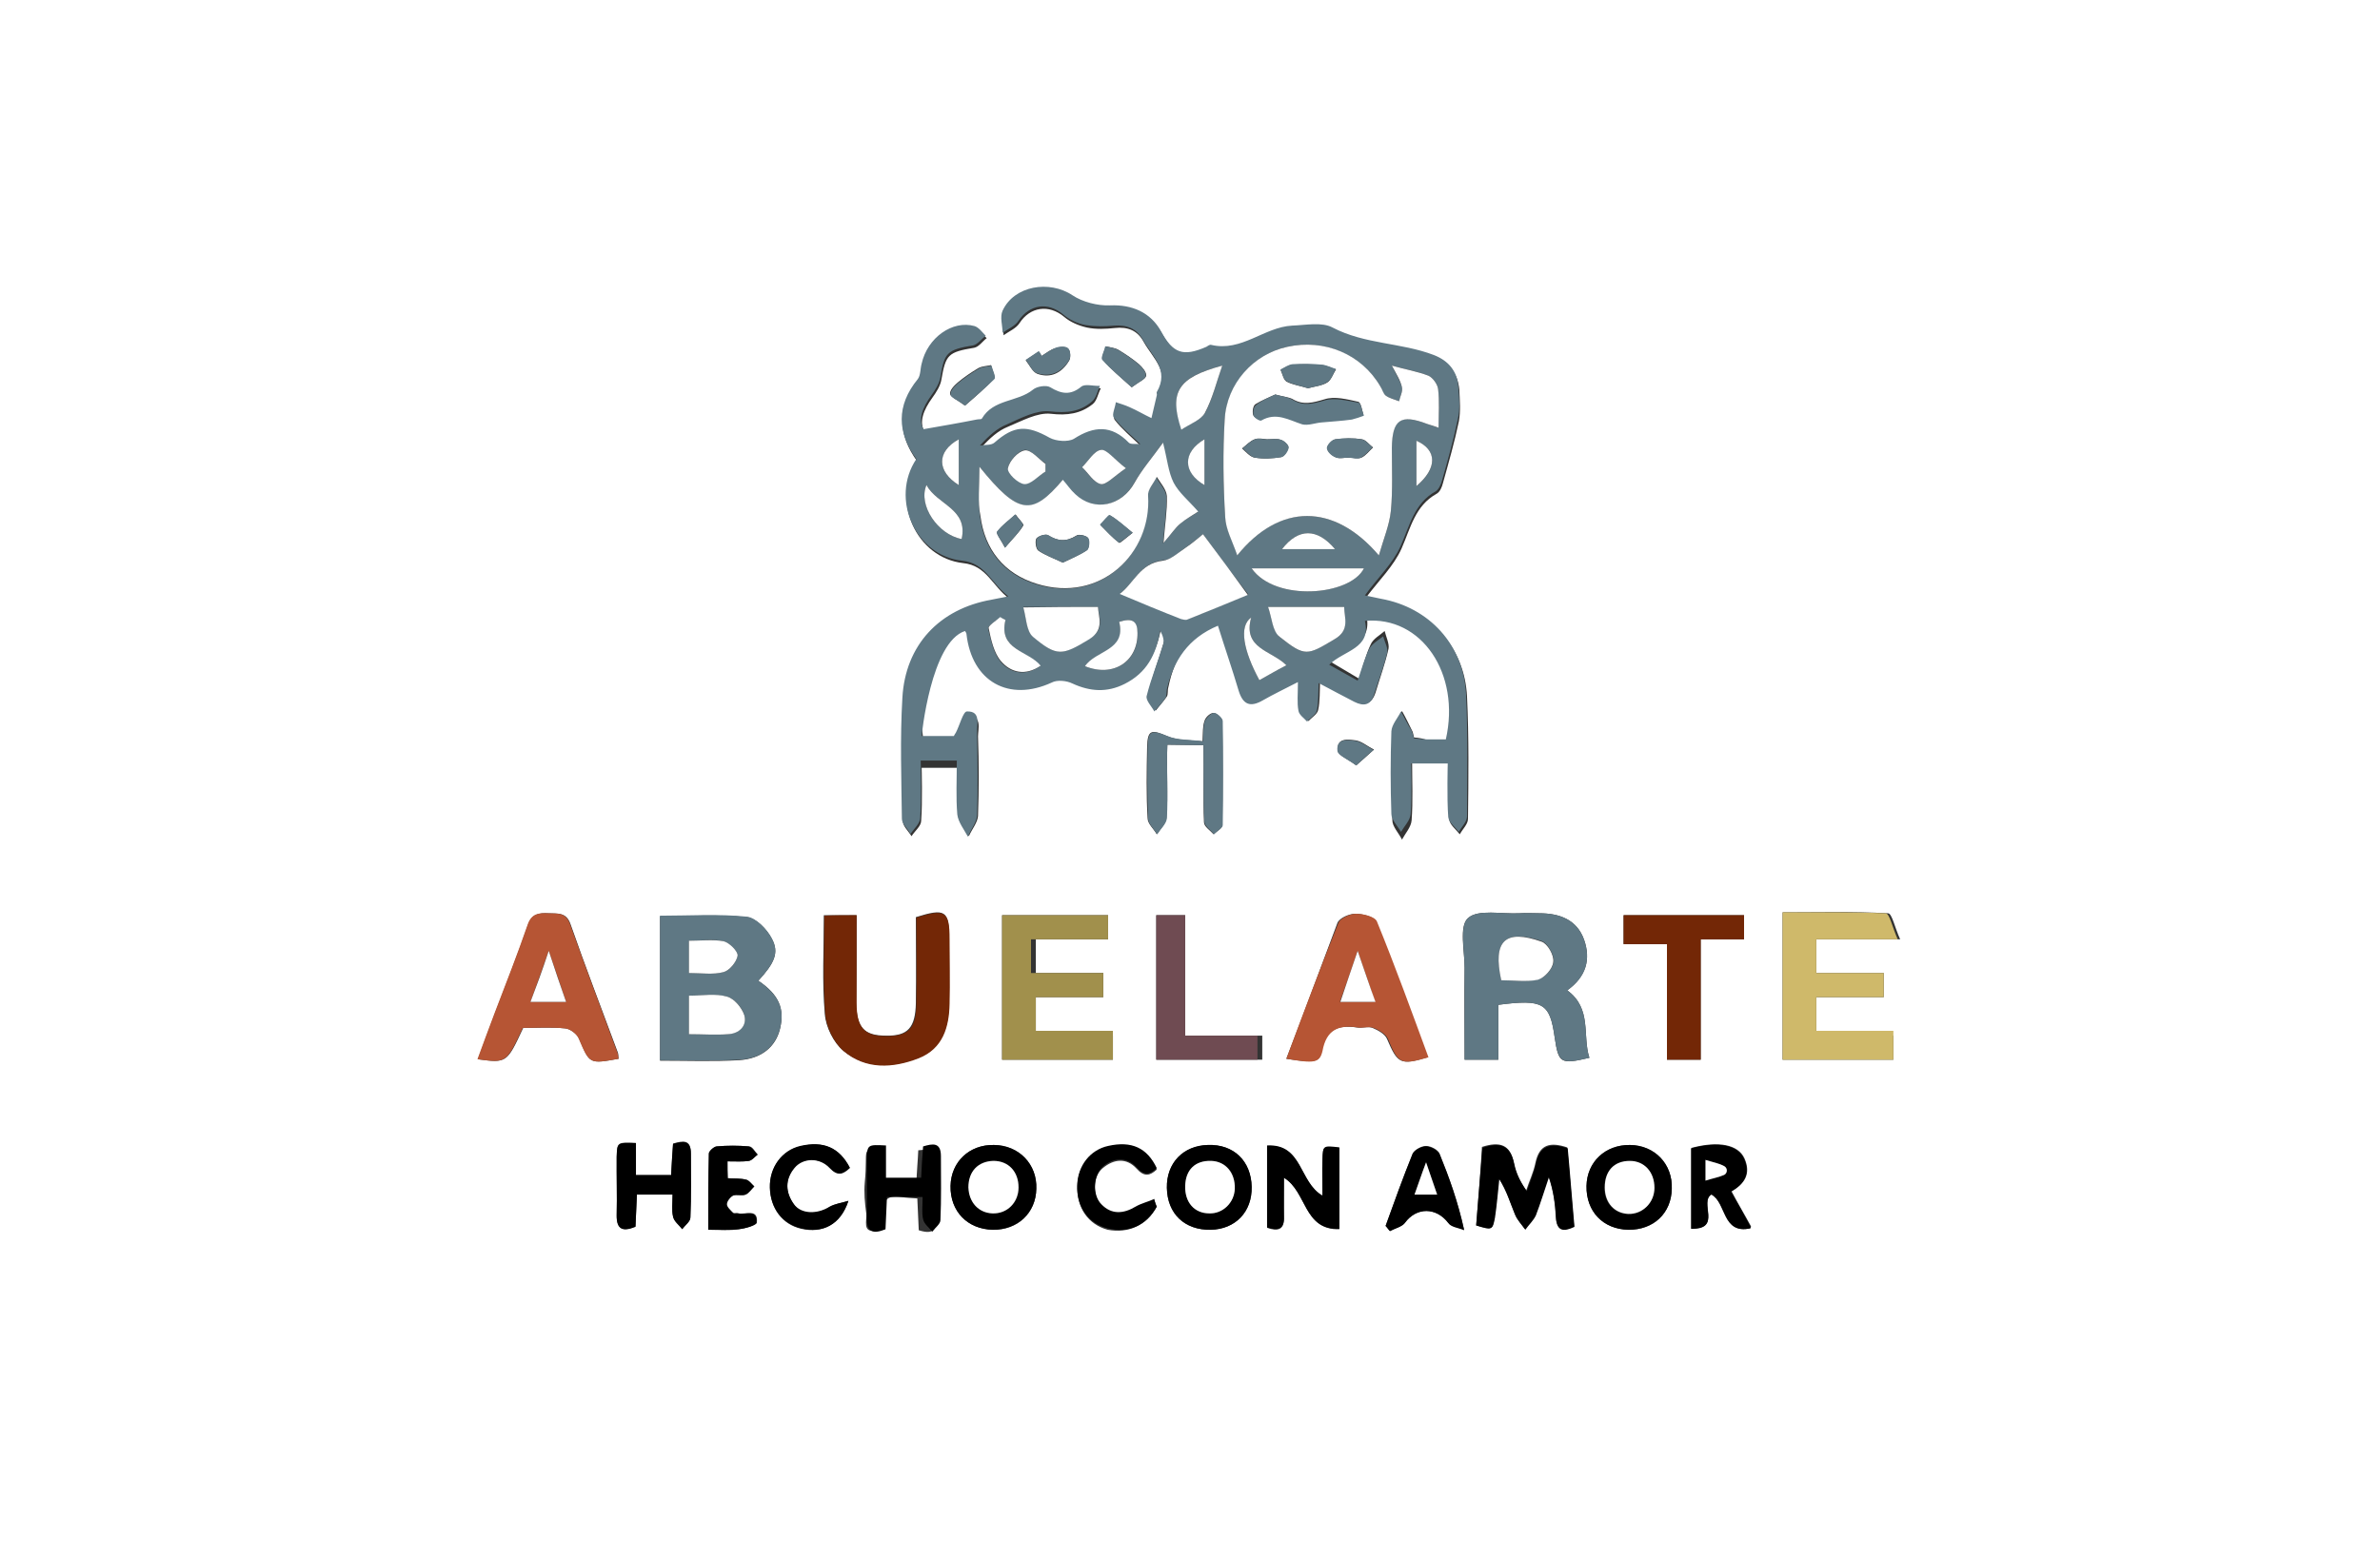 <?xml version="1.0" encoding="utf-8"?>
<!-- Generator: Adobe Illustrator 24.3.0, SVG Export Plug-In . SVG Version: 6.00 Build 0)  -->
<svg version="1.1" id="Capa_1" xmlns="http://www.w3.org/2000/svg" xmlns:xlink="http://www.w3.org/1999/xlink" x="0px" y="0px"
	 viewBox="0 0 494 320" style="enable-background:new 0 0 494 320;" xml:space="preserve">
<rect x="0" y="0" width="494" height="320" fill="#333333" stroke="none"/>
<style type="text/css">
	.st0{fill:#FFFFFF;}
	.st1{fill:#5F7884;}
	.st2{fill:#CFB96A;}
	.st3{fill:#A1904C;}
	.st4{fill:#732706;}
	.st5{fill:#B65534;}
	.st6{fill:#6F4B52;}
</style>
<g>
	<path class="st0" d="M0,320C0,213.4,0,106.7,0,0c164.6,0,329.3,0,494,0c0,106.6,0,213.2,0,320C329.4,320,164.7,320,0,320z
		 M293.5,153.1c-0.2-0.7-0.2-1-0.3-1.2c-0.7-1.4-1.4-2.9-2.2-4.3c-0.7,1.5-1.9,2.9-2,4.4c-0.2,6.1-0.2,12.2,0,18.3
		c0,1.3,1.3,2.6,2,4c0.7-1.3,1.9-2.6,2-4c0.3-4,0.1-8.1,0.1-12.3c2.8,0,7.6,0,7.6,0s-0.2,8.1,0.1,12.1c0.1,1.1,1.4,2.1,2.2,3.1
		c0.6-1.1,1.7-2.1,1.7-3.2c0.1-8.5,0.2-17-0.2-25.4c-0.5-10.3-7.7-18-17.7-19.8c-1.1-0.2-2.2-0.5-3.3-0.7c2.7-3.6,5.8-6.6,7.4-10.2
		c1.9-4.3,2.8-8.9,7.3-11.4c0.7-0.4,1.1-1.4,1.3-2.2c1.2-4.3,2.4-8.5,3.3-12.8c0.4-2.1,0.2-4.4,0.1-6.6c-0.3-3.3-2-5.5-5.1-6.7
		c-6.8-2.6-14.4-2.3-21-5.7c-2.3-1.2-5.6-0.5-8.4-0.4c-5.8,0.2-10.5,5.5-16.8,4c-0.3-0.1-0.7,0.3-1,0.4c-4.8,2.1-6.8,1.4-9.4-3.2
		c-2.2-4-6.1-5.6-10.6-5.4c-2.6,0.1-5.7-0.7-7.8-2.1c-4.8-3.2-12.1-2-14.5,3.2c-0.6,1.3,0,3,0,4.6c1.1-0.8,2.6-1.4,3.3-2.5
		c2.2-3.4,6.1-4,9.3-1.3c1.3,1.1,3,1.8,4.7,2.2c1.9,0.4,3.9,0.3,5.8,0.1c2.7-0.3,4.7,0.5,6,2.9c1.9,3.4,5.6,6.3,2.9,10.9
		c-0.1,0.2,0.1,0.5,0,0.7c-0.3,1.6-0.7,3.1-1.1,4.7c-1.5-0.8-3-1.6-4.6-2.3c-0.9-0.4-1.9-0.7-2.8-1c-0.2,1.1-0.9,2.6-0.4,3.2
		c1.4,1.8,3.3,3.4,5.5,5.5c-1.1-0.1-2,0-2.4-0.3c-3.6-3.7-7.2-3.5-11.4-0.8c-1.2,0.8-3.7,0.6-5-0.2c-4.8-2.7-7.4-2.5-11.5,1
		c-0.7,0.6-2,0.4-3,0.6c1.9-2.1,3.6-3.6,5.6-4.4c2.9-1.2,6.1-3,8.9-2.7c3.4,0.4,6.2,0,8.7-2c0.9-0.7,1.1-2.2,1.7-3.3
		c-1.3,0-3.1-0.5-3.9,0.2c-2.3,1.8-4.1,1.6-6.4,0.1c-0.8-0.5-2.8-0.2-3.6,0.5c-3.2,2.6-8.3,1.9-10.6,6c-0.1,0.2-0.7,0.1-1.1,0.2
		c-3.5,0.6-7,1.3-11,2c-1.2-2-0.2-4.5,1.6-7c0.8-1.1,1.7-2.5,1.9-3.8c0.9-5.2,1.4-5.7,6.8-6.6c1-0.2,1.7-1.3,2.6-2
		c-0.8-0.7-1.4-1.7-2.3-2c-4.5-1.4-9.7,2.4-11,7.8c-0.2,1.1-0.1,2.4-0.8,3.2c-4.6,5.5-4.3,11.1-0.3,16.6c-5.5,8.2-0.2,20,9.5,21.1
		c4.9,0.5,6,4.7,9.6,7.4c-1.8,0.4-2.7,0.5-3.5,0.7c-10.8,2-17.9,9.5-18.5,20.4c-0.4,8.3-0.2,16.7-0.1,25.1c0,1,1.2,2.1,1.8,3.1
		c0.7-1.1,2-2.1,2-3.2c0.3-3.9,0.1-11,0.1-11h7.6c0,0-0.2,6.4,0.1,9.8c0.1,1.5,1.3,2.9,2.1,4.4c0.6-1.4,1.8-2.8,1.9-4.2
		c0.2-5.5,0.2-11,0-16.5c0-1.6,0.9-4.3-2-4.2c-0.8,0-1.5,2.7-2.2,4.2c-0.1,0.2-0.4,0.4-0.4,0.4s-4.5,0-6.8,0
		c-1.5-12.3,1.9-21.1,9-23.5c0.1,0.2,0.3,0.4,0.3,0.6c1.1,10.5,8.7,15,17.7,10.7c1.2-0.6,3.1-0.4,4.3,0.3c3.6,1.8,7.1,2.1,10.8,0.1
		c4.5-2.5,6.6-6.5,7.4-11.8c0.7,1.2,0.9,2.3,0.6,3.2c-1.1,3.8-2.5,7.4-3.4,11.2c-0.2,0.9,1,2.3,1.6,3.4c0.8-1,1.6-1.9,2.3-2.9
		c0.3-0.5,0.1-1.3,0.3-1.9c1.3-6.4,4.3-11.3,10.6-14.1c1.5,5.1,3,9.7,4.3,14.4c0.9,3.1,2.4,3.7,5,2.1c2.1-1.3,4.3-2.4,7.3-4
		c0,2.6-0.2,4.5,0.1,6.2c0.1,0.9,1.2,1.6,1.8,2.4c0.7-0.8,1.8-1.4,2-2.3c0.4-1.8,0.3-3.8,0.4-6.2c2.8,1.6,5.1,2.9,7.4,4.2
		c1.9,1.1,3.3,0.8,4.1-1.6c0.9-3,2-6,2.7-9.1c0.2-1.1-0.5-2.5-0.8-3.7c-1,0.9-2.4,1.6-2.9,2.8c-1,2.1-1.6,4.6-2.4,7.1
		c-2.2-1.3-3.9-2.3-5.9-3.5c3-3.2,8.8-3.5,7.4-9.7c11.7-1.1,19.8,11.7,16.8,26.2c-1.2,0-2.4,0-3.6,0
		C295.6,153.3,294.6,153.2,293.5,153.1z M157.4,203.6c3.3-3.6,4.4-5.8,2.8-8.7c-1-2-3.3-4.3-5.2-4.5c-5.9-0.6-11.9-0.2-18-0.2
		c0,10,0,20,0,30c5.7,0,11.1,0.2,16.4-0.1c4.7-0.3,7.6-2.8,8.5-6.5C162.9,209.4,161.7,206.5,157.4,203.6z M325.3,205.6
		c4-2.9,4.9-6.5,3.5-10.5c-1.5-4.2-5.1-5.5-9.3-5.5c-1.4,0-2.7-0.1-4.1,0c-3.7,0.2-8.6-0.9-10.7,1c-1.9,1.7-0.7,6.8-0.7,10.3
		c-0.1,6.3,0,12.6,0,19.1c2.5,0,4.4,0,7,0c0-3.9,0-7.7,0-11.4c9.3-1.2,10.7-0.4,11.7,6.8c0.8,5.4,1.2,5.6,7.2,4.2
		C328.4,215,330.5,209.4,325.3,205.6z M377,215c0-2.5,0-5.4,0-8c4.9,0,9.4,0,14,0c0-1.8,0-3.2,0-5c-4.8,0-9.3,0-14,0
		c0-2.3,0-4.6,0-7c5.6,0,10.9,0,17.4,0c-1.1-2.4-1.7-5.4-2.5-5.4c-7.3-0.4-14.6-0.2-21.9-0.2c0,10.6,0,20.6,0,30.6c8,0,15.5,0,23,0
		c0-1.7,0-3.3,0-5C387.5,215,382.4,215,377,215z M231,215c-5.6,0-10.9,0-16,0c0-2.9,0-5.2,0-8c4.8,0,9.4,0,14,0c0-2,0-2.9,0-5
		c-4.8,0-9.3,0-14,0c0-2.5,0-4.5,0-7c5.2,0,10,0,15,0c0-1.9,0-3.4,0-5c-7.5,0-14.7,0-22,0c0,9.4,0,21,0,30c7.9,0,15.4,0,23,0
		C231,218.4,231,217,231,215z M177.8,190c-2.4,0-4.5,0-6.8,0c0,7.1-0.4,13.8,0.2,20.5c0.2,2.7,1.8,5.9,3.8,7.6
		c4.6,3.8,10.2,3.6,15.6,1.5c5-2,6.3-6.4,6.4-11.3c0.1-4.5,0-9,0-13.5c0-5.8-0.8-6.3-6.9-4.4c0,5.9,0.1,11.8,0,17.8
		c-0.1,5.2-1.7,6.9-6.2,6.8c-4.6,0-6.1-1.7-6.2-6.9C177.8,202.4,177.8,196.5,177.8,190z M267,219.8c5.7,0.9,6.9,0.8,7.3-1.6
		c0.8-4.4,3.3-5.5,7.3-4.9c1.1,0.2,2.4-0.3,3.3,0.1c1.2,0.5,2.6,1.3,3,2.3c2.2,5.1,2.7,5.5,8.4,3.8c-3.5-9.4-6.9-18.9-10.7-28.2
		c-0.4-1-2.8-1.6-4.3-1.6c-1.3,0-3.3,0.9-3.7,1.9C274.1,200.9,270.7,210.2,267,219.8z M128.4,219.8c-0.1-0.5,0-1-0.2-1.4
		c-3.3-8.9-6.7-17.7-9.8-26.6c-0.9-2.5-2.7-2.1-4.5-2.2c-2-0.1-3.5,0.1-4.3,2.4c-2.1,6.1-4.5,12.1-6.8,18.2
		c-1.2,3.2-2.4,6.4-3.6,9.7c6,0.8,6,0.8,9.4-6.5c2.9,0,5.9-0.2,8.8,0.1c1,0.1,2.4,1.2,2.8,2.1C122.4,220.9,122.3,220.9,128.4,219.8z
		 M346,196c0,9.3,0,16,0,24c2.5,0,4.5,0,7,0c0-8.3,0-17.2,0-25c3.3,0,6.2,0,9,0c0-1.9,0-3.3,0-5c-8.4,0-16.8,0-25,0c0,2.1,0,3.9,0,6
		C339.9,196,342.6,196,346,196z M246,215c0-8.2,0-17,0-25c-2.3,0-4.2,0-6,0c0,10.2,0,20.1,0,30c6.8,0,14.3,0,22,0c0-1.7,0-3.1,0-5
		C256.7,215,251.7,215,246,215z M242.3,154.6c4.9,0.1,2.6,0,7.5,0.1c0.1,5.9-0.1,11,0.1,16c0,0.9,1.3,1.7,2,2.5
		c0.6-0.6,1.8-1.2,1.8-1.9c0.1-7.2,0.1-14.4,0-21.6c0-0.6-1.2-1.7-1.8-1.7c-0.7,0-1.7,0.9-1.9,1.7c-0.4,1.1-0.3,2.4-0.4,4.2
		c-2.7-0.3-5.2-0.1-7.4-1.1c-3.2-1.4-4-1.3-4.1,2.2c-0.1,5-0.2,10,0.1,14.9c0,1.1,1.3,2.2,1.9,3.3c0.7-1.1,1.9-2.2,2-3.3
		C242.5,164.9,242.1,159.9,242.3,154.6z M306.4,254.4c3.3,1,3.4,1,3.8-1.8c0.4-2.7,0.6-5.4,0.9-8c1.6,2.5,2.3,5,3.3,7.4
		c0.5,1.1,1.4,2.1,2.1,3.1c0.8-1,1.8-1.9,2.2-3c1.1-2.6,1.8-5.3,2.7-7.9c1,2.9,1.4,5.7,1.5,8.4c0.2,2.8,1.5,3,3.8,1.9
		c-0.5-5.5-0.9-10.9-1.4-16.3c-3.6-1.2-5.8-0.6-6.6,3.2c-0.4,2-1.3,3.8-1.9,5.7c-1.4-2-2.3-3.8-2.6-5.7c-0.7-3.8-2.9-4.5-6.6-3.3
		C307.3,243.6,306.8,249.1,306.4,254.4z M266.5,244.5c4.8,2.9,4.1,10.9,11.5,10.7c0-6,0-11.5,0-16.9c-3.4-0.4-3.4-0.4-3.5,2.4
		c-0.1,2.4,0,4.8,0,7.6c-4.9-2.8-4.1-10.8-11.5-10.4c0,5.9,0,11.4,0,17c2.3,0.8,3.6,0.4,3.5-2.2C266.4,250,266.5,247.4,266.5,244.5z
		 M206.1,255.3c5.1,0.1,8.9-3.4,9-8.5c0.2-5.1-3.6-9.1-8.8-9.1c-5.1-0.1-8.9,3.5-9,8.5C197.2,251.4,200.8,255.2,206.1,255.3z
		 M259.8,246.4c-0.1-5.3-3.8-8.9-9.1-8.7c-5.1,0.2-8.6,3.8-8.5,8.9c0.1,5.4,3.7,8.8,9.1,8.7C256.4,255.2,259.9,251.6,259.8,246.4z
		 M338,255.3c5.2,0.1,8.9-3.4,9-8.5c0.2-5.2-3.6-9.1-8.7-9.1c-5.1-0.1-8.9,3.5-9,8.5C329.2,251.5,332.8,255.2,338,255.3z M132,237.3
		c-3.9-0.2-3.9-0.2-4,2.8c-0.1,4,0.1,8.1,0,12.1c-0.1,3.1,1.3,3.5,3.9,2.4c0.1-2.3,0.2-4.5,0.3-6.7c2.6,0,4.8,0,7.4,0
		c0,1.8-0.2,3.3,0.1,4.6c0.2,1,1.3,1.7,1.9,2.6c0.6-0.8,1.7-1.6,1.7-2.4c0.2-4.4,0.1-8.9,0.1-13.3c0-2.9-1.6-2.6-3.7-2
		c-0.1,2.3-0.3,4.5-0.4,6.5c-2.7,0-4.8,0-7.3,0C132,241.7,132,239.7,132,237.3z M363.3,255c0.1-0.2,0.2-0.4,0.1-0.5
		c-1.3-2.4-2.7-4.7-4-7.2c2.7-1.5,4.1-3.6,2.7-6.8c-1.3-2.9-5.4-3.7-11-2.2c0,5.5,0,11.1,0,16.7c6.4,0.2,1.5-5.5,4.2-7.1
		C358.3,249.7,357.4,256.3,363.3,255z M240.1,250.5c-0.2-0.4-0.3-0.9-0.5-1.3c-1.3,0.5-2.7,0.9-3.9,1.6c-2.6,1.5-5,1.6-7.1-0.5
		c-1.9-1.9-1.8-6.1,0.3-7.8c2.3-1.9,4.9-2.2,7,0.1c1.6,1.8,2.8,1.5,4.2,0.2c-2-4.2-5.3-5.7-10.1-4.6c-3.7,0.8-6.3,4.1-6.4,8.1
		c-0.1,4.5,2.3,7.9,6.3,9C234.2,256.1,238,254.4,240.1,250.5z M183.6,245c-0.2-2.2-0.3-4.2-0.5-6.2c-4.6-0.5-2.9-0.3-3.6,6.6
		c-0.2,2.2,0,4.3,0.3,6.5c0.2,1.4-0.9,4,1.9,3.6c0.7-0.1,1.6-2.2,1.6-3.3c-0.2-2.9,0.8-4.2,3.8-3.7c1.1,0.2,2.1,0.2,3.3,0.3l0.3,6.6
		c3.5,1.1,4.7-0.1,2.6-7.8c-0.7-2.6-0.1-5.2,0.8-7.7c0.2-0.4-0.2-0.8-0.5-1.3c-0.9,0-1.9,0.1-3,0.2c-0.1,2.3-0.3,4.3-0.4,6.5h-6.6
		V245z M176.1,249.3c-1.3,0.4-2.8,0.6-3.9,1.3c-2.5,1.6-5.9,1.7-7.4-0.5c-1.8-2.5-1.9-5.2,0.1-7.6c1.7-2.1,5.2-2.3,7.3,0
		c1.7,1.8,2.8,1.3,4.2,0c-2.2-4.3-5.5-5.7-10.3-4.5c-3.8,0.9-6.4,4.4-6.3,8.6c0.1,4.3,2.6,7.6,6.5,8.5
		C170.7,256.1,174.4,254.3,176.1,249.3z M287.6,254.5c0.3,0.3,0.6,0.7,0.9,1c1-0.5,2.4-0.8,3.1-1.7c2.4-3.3,6.5-3.2,9,0
		c0.6,0.8,2.2,1,3.3,1.5c-1.3-5.9-3.1-10.9-5.1-15.8c-0.3-0.8-1.8-1.6-2.8-1.6s-2.4,0.8-2.8,1.6
		C291.2,244.5,289.4,249.5,287.6,254.5z M151,241.1c1.8,0,3.2,0.1,4.5-0.1c0.6-0.1,1.2-0.9,1.8-1.3c-0.6-0.6-1.1-1.7-1.8-1.7
		c-2.2-0.2-4.5-0.2-6.7,0c-0.6,0-1.6,1-1.6,1.5c-0.1,5.2-0.1,10.3-0.1,15.8c2.5,0,4.4,0.2,6.2-0.1c1.4-0.2,3.8-0.8,3.8-1.4
		c0.3-3-2.3-1.6-3.8-1.9c-0.4-0.1-0.9,0.1-1.1-0.1c-0.5-0.5-1.3-1.2-1.3-1.8c0-0.6,0.7-1.5,1.3-1.8c0.7-0.3,1.8,0.1,2.6-0.2
		c0.7-0.3,1.2-1.1,1.8-1.7c-0.6-0.5-1.1-1.2-1.7-1.4c-1.2-0.3-2.4-0.2-3.8-0.3C151,243.4,151,242.4,151,241.1z M200.3,84.2
		c2.2-1.9,4.2-3.6,6-5.6c0.4-0.4-0.4-1.8-0.6-2.8c-0.9,0.2-1.8,0.2-2.6,0.6c-1.5,0.9-3,1.9-4.3,3c-0.7,0.6-1.7,1.6-1.6,2.4
		C197.4,82.5,198.7,83,200.3,84.2z M234.9,80.4c1.6-1.2,2.9-1.7,3-2.4c0.1-0.7-0.8-1.8-1.5-2.4c-1.3-1.1-2.8-2.1-4.3-3
		c-0.7-0.4-1.7-0.5-2.6-0.7c-0.2,1-1,2.4-0.6,2.8C230.6,76.7,232.7,78.4,234.9,80.4z M216.2,73.9c-0.2-0.3-0.4-0.6-0.6-0.9
		c-0.9,0.6-1.8,1.2-2.7,1.8c0.8,1,1.4,2.4,2.4,2.8c2.8,1,5.1-0.2,6.6-2.7c0.4-0.6,0.3-2.1-0.2-2.5c-0.5-0.5-1.8-0.4-2.6-0.1
		C218.1,72.5,217.2,73.3,216.2,73.9z M281.5,158.9c1.5-1.3,2.6-2.3,3.7-3.3c-1.3-0.6-2.5-1.7-3.8-1.9c-1.6-0.2-4-0.6-3.7,2.1
		C277.7,156.8,279.7,157.5,281.5,158.9z"/>
	<path class="st1" d="M293.5,153.3c1.1,0.1,2.1,0.2,3,0.2c1.2,0,2.5,0,3.6,0c3.1-13.6-5-25.7-16.8-24.6c1.4,5.8-4.4,6.1-7.4,9.1
		c2,1.1,3.7,2.1,5.9,3.3c0.8-2.3,1.4-4.6,2.4-6.6c0.6-1.1,1.9-1.8,2.9-2.6c0.3,1.2,1.1,2.5,0.8,3.5c-0.7,2.9-1.8,5.7-2.7,8.6
		c-0.7,2.2-2.1,2.5-4.1,1.5c-2.3-1.2-4.6-2.4-7.4-3.9c-0.1,2.3,0,4.1-0.4,5.8c-0.2,0.8-1.3,1.4-2,2.2c-0.6-0.7-1.7-1.4-1.8-2.3
		c-0.3-1.6-0.1-3.4-0.1-5.9c-2.9,1.5-5.2,2.6-7.3,3.8c-2.6,1.5-4.1,0.9-5-2c-1.3-4.4-2.8-8.7-4.3-13.5c-6.2,2.6-9.2,7.2-10.6,13.2
		c-0.1,0.6,0,1.4-0.3,1.8c-0.6,1-1.5,1.8-2.3,2.8c-0.6-1.1-1.8-2.3-1.6-3.2c0.9-3.6,2.3-7,3.4-10.6c0.3-0.9,0-1.9-0.6-3
		c-0.8,5-2.8,8.8-7.4,11.1c-3.6,1.8-7.1,1.6-10.8-0.1c-1.2-0.6-3.2-0.8-4.3-0.2c-8.9,4.1-16.6-0.2-17.7-10.1c0-0.2-0.2-0.4-0.3-0.6
		c-7.1,2.3-9,21.8-9,21.8s4.4,0,6.7,0c0.1-0.3,0.3-0.5,0.4-0.7c0.8-1.5,1.5-4.4,2.3-4.4c3-0.1,2,2.7,2.1,4.4
		c0.1,5.7,0.2,11.4,0,17.2c-0.1,1.5-1.3,2.9-1.9,4.4c-0.8-1.5-2-3-2.2-4.6c-0.3-3.6-0.1-7.2-0.1-11.2c-2.6,0-7.5,0-7.5,0
		s0.2,8-0.1,12c-0.1,1.1-1.3,2.2-2,3.2c-0.6-1-1.8-2.1-1.8-3.1c-0.1-8.4-0.4-16.7,0.1-25.1c0.6-11,7.7-18.5,18.5-20.4
		c0.8-0.2,1.7-0.3,3.5-0.7c-3.6-2.7-4.7-6.9-9.6-7.4c-9.7-1-15-12.9-9.5-21.1c-4-5.5-4.2-11.1,0.3-16.6c0.6-0.8,0.5-2.1,0.8-3.2
		c1.2-5.4,6.4-9.1,11-7.8c0.9,0.3,1.6,1.3,2.3,2c-0.9,0.7-1.7,1.8-2.6,2c-5.4,0.9-6,1.5-6.8,6.6c-0.2,1.3-1.1,2.7-1.9,3.8
		c-1.8,2.5-2.8,5-1.6,7c4-0.7,7.5-1.3,11-2c0.4-0.1,1,0,1.1-0.2c2.4-4.1,7.4-3.4,10.6-6c0.8-0.7,2.8-1,3.6-0.5
		c2.3,1.4,4.2,1.7,6.4-0.1c0.8-0.7,2.6-0.1,3.9-0.2c-0.5,1.1-0.8,2.6-1.7,3.3c-2.5,2.1-5.2,2.4-8.7,2c-2.8-0.3-6,1.4-8.9,2.7
		c-2,0.8-3.7,2.3-5.6,4.4c1-0.2,2.3,0,3-0.6c4.1-3.6,6.7-3.7,11.5-1c1.3,0.7,3.8,0.9,5,0.2c4.2-2.7,7.8-2.9,11.4,0.8
		c0.4,0.4,1.3,0.2,2.4,0.3c-2.2-2.1-4.1-3.6-5.5-5.5c-0.5-0.6,0.3-2.1,0.4-3.2c0.9,0.3,1.9,0.6,2.8,1c1.6,0.7,3.1,1.6,4.6,2.3
		c0.4-1.6,0.7-3.1,1.1-4.7c0.1-0.2-0.1-0.6,0-0.7c2.7-4.6-1-7.5-2.9-10.9c-1.3-2.3-3.3-3.1-6-2.9c-1.9,0.2-3.9,0.2-5.8-0.1
		c-1.7-0.3-3.4-1.1-4.7-2.2c-3.2-2.7-7-2.1-9.3,1.3c-0.7,1.1-2.2,1.7-3.3,2.5c0-1.5-0.6-3.3,0-4.6c2.4-5.2,9.7-6.4,14.5-3.2
		c2.1,1.4,5.2,2.2,7.8,2.1c4.5-0.2,8.4,1.4,10.6,5.4c2.5,4.6,4.6,5.3,9.4,3.2c0.3-0.2,0.7-0.5,1-0.4c6.3,1.5,11-3.7,16.8-4
		c2.8-0.1,6.2-0.8,8.4,0.4c6.7,3.5,14.2,3.1,21,5.7c3.1,1.2,4.9,3.4,5.1,6.7c0.2,2.2,0.4,4.5-0.1,6.6c-0.9,4.3-2.1,8.6-3.3,12.8
		c-0.2,0.8-0.7,1.8-1.3,2.2c-4.5,2.5-5.4,7.2-7.3,11.4c-1.6,3.6-4.7,6.5-7.4,10.2c1.1,0.2,2.2,0.5,3.3,0.7
		c10.1,1.8,17.2,9.6,17.7,19.8c0.4,8.5,0.2,17,0.2,25.4c0,1.1-1.1,2.1-1.7,3.2c-0.8-1-2.1-2-2.2-3.1c-0.3-3.9-0.1-11.1-0.1-11.1
		h-7.6c0,0,0.2,6.7-0.1,10.5c-0.1,1.3-1.3,2.5-2,3.7c-0.7-1.2-2-2.5-2-3.7c-0.2-5.7-0.2-11.5,0-17.2c0.1-1.4,1.3-2.7,2-4.1
		c0.7,1.3,1.4,2.7,2.2,4C293.3,152.4,293.3,152.7,293.5,153.3z M288.9,75.9c0.8,1.7,1.7,3.1,2.1,4.5c0.2,0.8-0.4,1.9-0.6,2.9
		c-0.9-0.4-2-0.6-2.8-1.2c-0.6-0.4-0.8-1.3-1.1-1.9c-3.9-6.6-11.6-9.9-19.3-8.2c-6.9,1.5-12.5,7.6-13,15.1
		c-0.4,6.7-0.3,13.4,0.1,20.2c0.1,2.5,1.6,5,2.5,8c8.7-10.9,20.1-10.9,29.4,0c1-3.4,2.2-6.3,2.5-9.3c0.4-4.3,0.2-8.7,0.2-13.1
		c0-5.9,1.7-7,7.3-4.9c0.7,0.2,1.3,0.5,2.4,0.8c0-2.9,0.2-5.5-0.1-8c-0.1-1-1.1-2.4-2-2.8C294.3,77.1,291.8,76.7,288.9,75.9z
		 M203.3,96.9c0,4-0.3,7.2,0.1,10.3c0.9,7,4.9,12,11.7,14.1c13.2,4.1,23.9-6.3,23.1-18.3c-0.1-1.3,1.2-2.6,1.8-3.9
		c0.7,1.3,2,2.6,2.1,4c0.1,2.9-0.4,5.9-0.7,9.7c1.6-1.8,2.4-3,3.5-4s2.5-1.7,3.7-2.5c-2-2.3-4-3.9-5.1-6c-1.1-2.2-1.3-4.8-2.2-8.3
		c-2.2,3.1-4.3,5.5-5.9,8.3c-2.7,4.8-8.3,6.1-12.3,2.4c-1-0.9-1.7-2-2.6-3C214.2,107.3,211.4,106.9,203.3,96.9z M249.7,110.9
		c-0.9,0.7-2.2,1.8-3.5,2.7c-1.5,1-3,2.6-4.7,2.7c-4.8,0.5-6.1,4.8-9,6.9c4.5,1.8,8.6,3.5,12.7,5.2c0.4,0.2,1,0.3,1.4,0.1
		c4.3-1.7,8.5-3.5,12.5-5.1C256.1,119.6,253.1,115.5,249.7,110.9z M263.2,126c0.8,2.2,1,5.1,2.4,6.2c5.3,4.2,5.6,3.9,11.4,0.5
		c3.3-1.9,1.9-4.6,2-6.7C274,126,269.3,126,263.2,126z M227.9,126c-5,0-9.8,0-15.5,0c0.6,2,0.6,4.9,2,6.1c5,4.3,6,4,11.7,0.5
		C229.4,130.7,228.1,128.1,227.9,126z M259.8,118c4.9,7,20.3,5.7,23.3,0C275.4,118,267.4,118,259.8,118z M253.7,75.9
		c-9.2,2.5-11.1,5.3-8.4,13.2c1.7-1.2,4-1.9,4.9-3.5C251.7,82.7,252.5,79.3,253.7,75.9z M208.7,128.7c-0.4-0.2-0.8-0.4-1.2-0.5
		c-0.8,0.8-2.5,1.7-2.4,2.3c0.6,2.4,1.1,5.1,2.6,6.9c2,2.3,5,3.1,8.2,0.9C213.4,135,207.2,135,208.7,128.7z M232.3,129.1
		c1.6,6-4.8,6-7.1,9.2c5.9,2.4,11.1-1,10.9-6.9C236,129,235.1,128.2,232.3,129.1z M233.7,97.2c-2.5-1.9-4-3.9-5.2-3.8
		c-1.4,0.2-2.6,2.3-3.9,3.6c1.3,1.3,2.4,3.2,3.9,3.5C229.6,100.7,231.2,98.9,233.7,97.2z M217,97.9c0-0.6,0-1.1,0-1.7
		c-1.5-1-3.1-2.9-4.3-2.8c-1.4,0.2-3.2,2.3-3.5,3.7c-0.2,0.9,2.1,3.2,3.4,3.3C214,100.5,215.5,98.8,217,97.9z M199.6,111.9
		c1.4-6.3-5.1-7.1-7.3-11.2C190.5,104.9,194.7,111,199.6,111.9z M267,138.1c-3.1-3.1-9.1-3.4-7.3-9.9c-2.6,1.8-1.6,6.9,1.7,13
		C263.1,140.2,264.9,139.2,267,138.1z M266.1,114c3.7,0,7.2,0,11,0C273.4,109.6,269.5,109.6,266.1,114z M199,91.2
		c-4.7,2.6-4.5,6.7,0,9.5C199,97.6,199,94.6,199,91.2z M250,91.2c-4.6,2.7-4.4,6.9,0,9.5C250,97.6,250,94.6,250,91.2z M294,91.5
		c0,3.2,0,6.2,0,9.4C298.4,97.3,298.3,93.4,294,91.5z"/>
	<path class="st1" d="M157.4,203.6c4.3,3,5.5,5.8,4.5,9.9c-0.9,3.7-3.8,6.3-8.5,6.5c-5.3,0.3-10.7,0.1-16.4,0.1c0-10.1,0-20,0-30
		c6.1,0,12.1-0.4,18,0.2c1.9,0.2,4.2,2.6,5.2,4.5C161.8,197.8,160.7,200,157.4,203.6z M143,214.7c2.9,0,5.5,0.2,8.1,0
		c2.3-0.2,4-1.7,3.4-3.9c-0.4-1.6-2.1-3.5-3.6-3.9c-2.4-0.6-5.1-0.2-7.9-0.2C143,209.4,143,211.9,143,214.7z M143,195.3
		c0,2.5,0,4.5,0,6.7c2.6,0,5,0.4,7.2-0.2c1.3-0.3,2.7-2.1,2.9-3.4c0.1-0.9-1.7-2.7-2.9-3C148,194.9,145.6,195.3,143,195.3z"/>
	<path class="st1" d="M325.3,205.6c5.2,3.8,3.1,9.4,4.6,14c-5.9,1.4-6.4,1.1-7.2-4.2c-1-7.2-2.4-8-11.7-6.8c0,3.7,0,7.4,0,11.4
		c-2.5,0-4.5,0-7,0c0-6.5,0-12.8,0-19.1c0-3.6-1.1-8.7,0.7-10.3c2.1-1.9,7-0.8,10.7-1c1.4-0.1,2.7,0,4.1,0c4.2,0,7.8,1.3,9.3,5.5
		C330.2,199.1,329.3,202.8,325.3,205.6z M311.6,203.5c2.5,0,5.2,0.4,7.7-0.2c1.4-0.3,3.1-2.3,3.2-3.7c0.1-1.3-1.2-3.7-2.4-4.2
		C312.4,192.8,309.8,195.3,311.6,203.5z"/>
	<path class="st2" d="M377,214c5.2,0,10.6,0,16,0c0,1.9,0,4.1,0,6c-7.6,0-15.1,0-23,0c0-10,0-20,0-30.6c7.1,0,14.3-0.1,21.4,0.2
		c0.8,0,1.4,3,2.5,5.4c-6.3,0-11.7,0-16.9,0c0,2.5,0,4.5,0,7c4.7,0,9.2,0,14,0c0,2,0,3.2,0,5c-4.6,0-9.2,0-14,0
		C377,209.4,377,211.5,377,214z"/>
	<path class="st3" d="M231,214c0,2.1,0,4.2,0,6c-7.6,0-15.1,0-23,0c0-9.8,0-19.8,0-30c7.5,0,14.2,0,22,0c0,1.6,0,3.1,0,5
		c-5.2,0-10.5,0-16,0c0,2.2,0,4.8,0,7c5,0,9.9,0,15,0c0,1.9,0,3.2,0,5c-4.9,0-9.1,0-14,0c0,2.4,0,4.5,0,7
		C220.2,214,225.4,214,231,214z"/>
	<path class="st4" d="M177.8,190c0,6.5,0,12.4,0,18.2c0,5.2,1.6,6.9,6.2,6.9c4.6,0,6.2-1.6,6.2-6.8c0.1-6,0-11.9,0-17.8
		c6-1.9,6.9-1.3,6.9,4.4c0,4.5,0.1,9,0,13.5c-0.1,4.9-1.4,9.3-6.4,11.3c-5.4,2.1-11,2.4-15.6-1.5c-2-1.7-3.6-5-3.8-7.6
		c-0.5-6.7-0.2-13.4-0.2-20.5C173.3,190,175.4,190,177.8,190z"/>
	<path class="st5" d="M267,219.8c3.6-9.7,7.1-19,10.8-28.2c0.4-1,2.4-1.9,3.7-1.9c1.5,0,3.9,0.6,4.3,1.6c3.8,9.3,7.2,18.7,10.7,28.2
		c-5.8,1.7-6.3,1.3-8.4-3.8c-0.4-1-1.9-1.9-3-2.3c-1-0.4-2.2,0.1-3.3-0.1c-4-0.6-6.5,0.5-7.3,4.9C273.9,220.7,272.8,220.8,267,219.8
		z M281.8,197.4c-1.4,4.1-2.5,7.3-3.7,10.6c2.6,0,4.7,0,7.3,0C284.2,204.4,283.2,201.4,281.8,197.4z"/>
	<path class="st5" d="M128.4,219.8c-6.1,1.1-6,1.1-8.3-4.2c-0.4-1-1.8-2-2.8-2.1c-3-0.3-6-0.1-8.8-0.1c-3.4,7.3-3.4,7.3-9.4,6.5
		c1.2-3.3,2.4-6.5,3.6-9.7c2.3-6,4.7-12.1,6.8-18.2c0.8-2.4,2.4-2.5,4.3-2.4c1.8,0.1,3.6-0.3,4.5,2.2c3.2,8.9,6.5,17.7,9.8,26.6
		C128.3,218.8,128.3,219.3,128.4,219.8z M113.9,197.4c-1.5,4.2-2.6,7.2-3.8,10.6c2.6,0,4.7,0,7.4,0
		C116.4,204.6,115.3,201.5,113.9,197.4z"/>
	<path class="st4" d="M346,196c-3.5,0-5.8,0-9,0c0-2.1,0-3.9,0-6c8.9,0,16.6,0,25,0c0,1.7,0,3.1,0,5c-2.8,0-5.7,0-9,0
		c0,7.8,0,16.9,0,25c-2.5,0-4.5,0-7,0C346,212.2,346,204.4,346,196z"/>
	<path class="st6" d="M246,215c5,0,10.2,0,15,0c0,1.9,0,3.3,0,5c-7,0-13.9,0-21,0c0-9.3,0-19.6,0-30c1.8,0,3.7,0,6,0
		C246,198.1,246,206.2,246,215z"/>
	<path class="st1" d="M249.8,154.7c-4.9-0.1-2.6,0-7.5-0.1c-0.2,5.3,0.2,10.3-0.1,15.3c-0.1,1.1-1.3,2.2-2,3.3
		c-0.7-1.1-1.9-2.2-1.9-3.3c-0.2-5-0.2-9.9-0.1-14.9c0.1-3.4,0.9-3.5,4.1-2.2c2.1,0.9,4.7,0.7,7.4,1.1c0.1-1.8,0-3.1,0.4-4.2
		c0.3-0.7,1.3-1.7,1.9-1.7s1.8,1.1,1.8,1.7c0.1,7.2,0.1,14.4,0,21.6c0,0.6-1.2,1.2-1.8,1.9c-0.7-0.8-1.9-1.7-2-2.5
		C249.7,165.7,249.9,160.6,249.8,154.7z"/>
	<path d="M306.4,254.4c0.4-5.4,0.9-10.8,1.3-16.1c3.7-1.3,5.8-0.5,6.6,3.3c0.4,1.9,1.2,3.7,2.6,5.7c0.7-1.9,1.5-3.8,1.9-5.7
		c0.8-3.8,3-4.4,6.6-3.2c0.5,5.3,0.9,10.8,1.4,16.3c-2.3,1.1-3.7,0.9-3.8-1.9c-0.2-2.8-0.5-5.6-1.5-8.4c-0.9,2.6-1.7,5.3-2.7,7.9
		c-0.5,1.1-1.5,2-2.2,3c-0.7-1-1.7-2-2.1-3.1c-1-2.4-1.7-4.9-3.3-7.4c-0.3,2.7-0.5,5.4-0.9,8C309.8,255.4,309.7,255.4,306.4,254.4z"
		/>
	<path d="M266.5,244.5c0,2.9,0,5.5,0,8.1c0.1,2.5-1.2,3-3.5,2.2c0-5.6,0-11.1,0-17c7.4-0.4,6.6,7.6,11.5,10.4c0-2.7-0.1-5.2,0-7.6
		c0.1-2.8,0.1-2.8,3.5-2.4c0,5.4,0,10.9,0,16.9C270.5,255.4,271.3,247.4,266.5,244.5z"/>
	<path d="M206.1,255.3c-5.3-0.1-8.9-3.8-8.8-9.1c0.1-5,3.9-8.6,9-8.5c5.2,0.1,9,4,8.8,9.1C215,251.8,211.2,255.3,206.1,255.3z
		 M206.2,241c-3.2,0-5.2,2.2-5.1,5.5c0.1,3.1,2.1,5.3,5,5.4c3,0.1,5.4-2.3,5.4-5.4C211.4,243.2,209.3,241,206.2,241z"/>
	<path d="M259.8,246.4c0.1,5.2-3.4,8.8-8.5,8.9c-5.4,0.1-9-3.3-9.1-8.7c-0.1-5.2,3.4-8.8,8.5-8.9C256.1,237.5,259.7,241,259.8,246.4
		z M246,246.2c-0.1,3.3,1.9,5.7,5,5.7c2.8,0.1,5.1-2.2,5.3-5.1c0.2-3.3-1.8-5.7-4.9-5.8C248.1,240.9,246,242.9,246,246.2z"/>
	<path d="M338,255.3c-5.3-0.1-8.8-3.8-8.7-9.1c0.1-5,3.9-8.5,9-8.5c5.2,0.1,8.9,4,8.7,9.1C346.9,251.9,343.2,255.3,338,255.3z
		 M343.4,246.6c0-3.3-2.1-5.5-5.2-5.5c-3.2,0-5.2,2.1-5.2,5.5c0,3.1,2,5.3,4.9,5.5C341,252.1,343.4,249.7,343.4,246.6z"/>
	<path d="M132,237.3c0,2.3,0,4.4,0,6.7c2.5,0,4.6,0,7.3,0c0.1-2.1,0.2-4.2,0.4-6.5c2-0.6,3.7-0.9,3.7,2c0,4.4,0.1,8.9-0.1,13.3
		c0,0.8-1.1,1.6-1.7,2.4c-0.7-0.9-1.7-1.6-1.9-2.6c-0.3-1.3-0.1-2.8-0.1-4.6c-2.5,0-4.8,0-7.4,0c-0.1,2.2-0.2,4.3-0.3,6.7
		c-2.5,1-3.9,0.7-3.9-2.4c0.1-4,0-8.1,0-12.1C128.1,237.2,128.1,237.2,132,237.3z"/>
	<path d="M363.3,255c-5.8,1.3-4.9-5.3-8.1-7c-2.6,1.6,2.3,7.3-4.2,7.1c0-5.6,0-11.2,0-16.7c5.7-1.5,9.7-0.7,11,2.2
		c1.4,3.1,0,5.2-2.7,6.8c1.4,2.4,2.7,4.8,4,7.2C363.4,254.6,363.3,254.8,363.3,255z M354,245.1c1.5-0.4,2.8-0.7,3.9-1.2
		c0.7-0.4,0.7-1.4,0-1.8c-1.1-0.6-2.4-0.8-3.9-1.3V245.1z"/>
	<path d="M240.1,250.5c-2.1,3.9-5.9,5.6-10.2,4.5c-4-1-6.5-4.5-6.3-9c0.1-4,2.7-7.3,6.4-8.1c4.9-1.1,8.1,0.4,10.1,4.6
		c-1.5,1.4-2.6,1.6-4.2-0.2c-2.1-2.2-4.8-2-7-0.1c-2,1.7-2.2,5.9-0.3,7.8c2.1,2.2,4.6,2,7.1,0.5c1.2-0.7,2.6-1,3.9-1.6
		C239.7,249.6,239.9,250.1,240.1,250.5z"/>
	<path d="M176.1,249.3c-1.6,5-5.4,6.8-9.8,5.7c-3.9-0.9-6.4-4.2-6.5-8.5c-0.1-4.2,2.5-7.7,6.3-8.6c4.8-1.1,8.1,0.3,10.3,4.5
		c-1.4,1.3-2.5,1.8-4.2,0c-2.1-2.2-5.6-2.1-7.3,0c-2,2.4-1.9,5.1-0.1,7.6c1.5,2.1,4.9,2.1,7.4,0.5
		C173.3,249.9,174.8,249.7,176.1,249.3z"/>
	<path d="M287.6,254.5c1.8-5,3.6-10,5.6-14.9c0.3-0.8,1.8-1.6,2.8-1.6c0.9,0,2.4,0.8,2.8,1.6c2,4.9,3.8,9.9,5.1,15.8
		c-1.1-0.5-2.7-0.6-3.3-1.5c-2.5-3.3-6.6-3.3-9,0c-0.6,0.8-2,1.1-3.1,1.7C288.1,255.2,287.9,254.8,287.6,254.5z M293.6,248
		c1.7,0,3,0,4.7,0c-0.7-2.1-1.4-4.1-2.3-6.7C295.1,243.9,294.4,245.8,293.6,248z"/>
	<path d="M151,241.1c0,1.4,0,2.3,0,3.5c1.4,0.1,2.6,0,3.8,0.3c0.7,0.1,1.2,0.9,1.7,1.4c-0.6,0.6-1.1,1.4-1.8,1.7
		c-0.8,0.3-1.8-0.1-2.6,0.2c-0.6,0.3-1.3,1.2-1.3,1.8c0,0.6,0.8,1.3,1.3,1.8c0.2,0.2,0.7,0,1.1,0.1c1.4,0.4,4-1,3.8,1.9
		c-0.1,0.6-2.4,1.3-3.8,1.4c-1.8,0.2-3.7,0.1-6.2,0.1c0-5.4,0-10.6,0.1-15.8c0-0.5,1-1.4,1.6-1.5c2.2-0.2,4.5-0.2,6.7,0
		c0.6,0.1,1.2,1.1,1.8,1.7c-0.6,0.5-1.1,1.2-1.8,1.3C154.2,241.2,152.8,241.1,151,241.1z"/>
	<path class="st1" d="M200.3,84.2c-1.6-1.2-3-1.7-3-2.3c-0.1-0.8,0.9-1.8,1.6-2.4c1.3-1.1,2.8-2.1,4.3-3c0.7-0.4,1.7-0.4,2.6-0.6
		c0.2,0.9,1,2.4,0.6,2.8C204.6,80.5,202.5,82.2,200.3,84.2z"/>
	<path class="st1" d="M234.9,80.4c-2.2-2-4.3-3.7-6.1-5.7c-0.4-0.4,0.4-1.8,0.6-2.8c0.9,0.2,1.8,0.3,2.6,0.7c1.5,0.9,3,1.9,4.3,3
		c0.7,0.6,1.7,1.7,1.5,2.4C237.8,78.7,236.5,79.2,234.9,80.4z"/>
	<path class="st1" d="M216.2,73.9c1-0.6,1.9-1.3,2.9-1.7c0.8-0.3,2.1-0.4,2.6,0.1c0.5,0.4,0.6,1.9,0.2,2.5c-1.5,2.4-3.8,3.6-6.6,2.7
		c-1-0.3-1.6-1.8-2.4-2.8c0.9-0.6,1.8-1.2,2.7-1.8C215.9,73.2,216.1,73.6,216.2,73.9z"/>
	<path class="st1" d="M281.5,158.9c-1.8-1.3-3.8-2.1-3.9-3c-0.3-2.7,2.2-2.3,3.7-2.1c1.3,0.2,2.5,1.2,3.8,1.9
		C284.1,156.5,283,157.5,281.5,158.9z"/>
	<path class="st0" d="M288.9,75.9c2.8,0.8,5.3,1.2,7.6,2.1c0.9,0.4,1.9,1.8,2,2.8c0.3,2.5,0.1,5.1,0.1,8c-1.1-0.4-1.8-0.6-2.4-0.8
		c-5.5-2.1-7.2-0.9-7.3,4.9c0,4.4,0.2,8.8-0.2,13.1c-0.3,3-1.5,5.8-2.5,9.3c-9.3-10.9-20.6-10.9-29.4,0c-1-3-2.4-5.4-2.5-8
		c-0.4-6.7-0.5-13.5-0.1-20.2c0.4-7.5,6-13.6,13-15.1c7.7-1.7,15.4,1.5,19.3,8.2c0.4,0.6,0.6,1.5,1.1,1.9c0.8,0.6,1.8,0.8,2.8,1.2
		c0.2-1,0.8-2,0.6-2.9C290.7,79,289.8,77.6,288.9,75.9z M264.7,81.9c-1.3,0.6-2.8,1.2-4.1,2c-0.5,0.3-0.7,1.5-0.5,2.2
		c0.1,0.5,1.4,1.2,1.6,1c3.1-1.8,5.7-0.1,8.5,0.8c1.2,0.4,2.7-0.2,4-0.4c2.1-0.2,4.2-0.4,6.3-0.6c0.9-0.1,1.7-0.5,2.5-0.8
		c-0.3-0.9-0.5-2.6-1.1-2.7c-2.3-0.5-4.9-1.2-7-0.5c-2.4,0.7-4.4,1.3-6.7-0.1C267.3,82.4,266.1,82.3,264.7,81.9z M271.5,80.6
		c1.4-0.4,2.9-0.5,4-1.2c0.8-0.5,1.2-1.8,1.8-2.7c-1-0.3-1.9-0.8-2.9-0.9c-2-0.2-4.1-0.2-6.1-0.1c-0.8,0.1-1.7,0.7-2.5,1.1
		c0.4,0.8,0.6,2,1.2,2.4C268.3,79.9,269.9,80.1,271.5,80.6z M280,95C280,95.1,280,95.1,280,95c0.9,0,1.9,0.3,2.6,0
		c0.9-0.4,1.6-1.4,2.4-2.1c-0.8-0.6-1.5-1.6-2.3-1.7c-1.8-0.3-3.7-0.2-5.5,0c-0.7,0.1-1.7,1.2-1.7,1.8c0,0.7,1,1.6,1.7,1.9
		C277.9,95.3,279,95,280,95z M263,91.2L263,91.2c-0.9-0.1-1.8-0.3-2.6,0c-1,0.4-1.7,1.2-2.6,1.9c0.8,0.7,1.6,1.7,2.6,1.9
		c1.8,0.3,3.7,0.2,5.5-0.1c0.6-0.1,1.4-1.3,1.5-2c0.1-0.5-0.9-1.4-1.6-1.6C265,91,264,91.2,263,91.2z"/>
	<path class="st0" d="M203.3,96.9c8.1,10,10.9,10.3,17.3,2.7c0.9,1,1.6,2.1,2.6,3c3.9,3.7,9.6,2.5,12.3-2.4c1.5-2.7,3.6-5.1,5.9-8.3
		c0.9,3.5,1.1,6.1,2.2,8.3c1.1,2.1,3.1,3.7,5.1,6c-1.2,0.8-2.5,1.5-3.7,2.5c-1.1,0.9-1.9,2.2-3.5,4c0.3-3.8,0.8-6.8,0.7-9.7
		c-0.1-1.4-1.3-2.7-2.1-4c-0.6,1.3-1.9,2.6-1.8,3.9c0.8,12-9.9,22.4-23.1,18.3c-6.8-2.1-10.8-7.1-11.7-14.1
		C202.9,104.2,203.3,101,203.3,96.9z M220.6,116.8c1.8-0.9,3.6-1.6,5-2.6c0.5-0.4,0.6-1.9,0.2-2.5c-0.3-0.5-1.9-0.9-2.4-0.5
		c-2.1,1.3-3.8,1.2-5.9-0.1c-0.5-0.3-2,0.2-2.4,0.7c-0.3,0.6-0.1,2.1,0.4,2.5C217,115.3,218.7,115.9,220.6,116.8z M235.1,110.6
		c-1.9-1.5-3.2-2.7-4.7-3.6c-0.2-0.1-1.3,1.3-2,2c1.3,1.3,2.5,2.6,3.9,3.7C232.5,112.8,233.8,111.6,235.1,110.6z M208.6,113.7
		c1.6-1.9,2.9-3.1,3.8-4.6c0.2-0.3-1.1-1.5-1.6-2.3c-1.3,1.2-2.8,2.2-3.8,3.6C206.7,110.8,207.8,112.1,208.6,113.7z"/>
	<path class="st0" d="M249.7,110.9c3.4,4.5,6.4,8.6,9.3,12.6c-3.9,1.6-8.2,3.4-12.5,5.1c-0.4,0.2-1,0-1.4-0.1
		c-4.1-1.6-8.2-3.3-12.7-5.2c2.9-2.1,4.2-6.4,9-6.9c1.6-0.2,3.2-1.7,4.7-2.7S248.8,111.6,249.7,110.9z"/>
	<path class="st0" d="M263.2,126c6.1,0,10.8,0,15.8,0c0,2.2,1.3,4.8-2,6.7c-5.7,3.4-6.1,3.7-11.4-0.5
		C264.1,131.1,264,128.2,263.2,126z"/>
	<path class="st0" d="M227.9,126c0.1,2.1,1.4,4.7-1.8,6.7c-5.6,3.4-6.7,3.7-11.7-0.5c-1.4-1.2-1.4-4.1-2-6.1
		C218.2,126,222.9,126,227.9,126z"/>
	<path class="st0" d="M259.8,118c7.6,0,15.6,0,23.3,0C280.2,123.7,264.7,125,259.8,118z"/>
	<path class="st0" d="M253.7,75.9c-1.2,3.4-2,6.8-3.6,9.8c-0.8,1.5-3.1,2.3-4.9,3.5C242.6,81.3,244.5,78.4,253.7,75.9z"/>
	<path class="st0" d="M208.7,128.7c-1.5,6.3,4.7,6.3,7.3,9.5c-3.2,2.2-6.2,1.4-8.2-0.9c-1.5-1.7-2.1-4.5-2.6-6.9
		c-0.1-0.5,1.5-1.5,2.4-2.3C207.9,128.3,208.3,128.5,208.7,128.7z"/>
	<path class="st0" d="M232.3,129.1c2.8-0.9,3.8-0.1,3.8,2.3c0.1,5.9-5,9.3-10.9,6.9C227.4,135,233.8,135.1,232.3,129.1z"/>
	<path class="st0" d="M233.7,97.2c-2.5,1.7-4.1,3.5-5.2,3.3c-1.5-0.3-2.6-2.3-3.9-3.5c1.3-1.3,2.5-3.4,3.9-3.6
		C229.7,93.2,231.2,95.3,233.7,97.2z"/>
	<path class="st0" d="M217,97.9c-1.5,0.9-3,2.7-4.4,2.6c-1.3-0.1-3.6-2.3-3.4-3.3c0.3-1.5,2.1-3.5,3.5-3.7c1.3-0.2,2.9,1.8,4.3,2.8
		C217,96.8,217,97.3,217,97.9z"/>
	<path class="st0" d="M199.6,111.9c-4.9-0.9-9.1-7-7.3-11.2C194.5,104.8,201,105.6,199.6,111.9z"/>
	<path class="st0" d="M267,138.1c-2.1,1.1-3.8,2.1-5.6,3.1c-3.3-6.1-4.3-11.2-1.7-13C257.9,134.7,263.9,135,267,138.1z"/>
	<path class="st0" d="M266.1,114c3.4-4.4,7.3-4.4,11,0C273.2,114,269.8,114,266.1,114z"/>
	<path class="st0" d="M199,91.2c0,3.4,0,6.4,0,9.5C194.5,97.9,194.3,93.8,199,91.2z"/>
	<path class="st0" d="M250,91.2c0,3.4,0,6.4,0,9.5C245.5,98.1,245.4,93.9,250,91.2z"/>
	<path class="st0" d="M294,91.5c4.3,1.9,4.4,5.7,0,9.4C294,97.7,294,94.7,294,91.5z"/>
	<path class="st0" d="M143,214.7c0-2.9,0-5.3,0-8c2.8,0,5.5-0.5,7.9,0.2c1.5,0.4,3.1,2.3,3.6,3.9c0.6,2.2-1.1,3.8-3.4,3.9
		C148.5,214.9,145.9,214.7,143,214.7z"/>
	<path class="st0" d="M143,195.3c2.6,0,5-0.3,7.2,0.1c1.2,0.3,3,2.1,2.9,3c-0.2,1.3-1.7,3.1-2.9,3.4c-2.2,0.6-4.6,0.2-7.2,0.2
		C143,199.7,143,197.8,143,195.3z"/>
	<path class="st0" d="M311.6,203.5c-1.8-8.2,0.8-10.7,8.4-8c1.2,0.4,2.6,2.8,2.4,4.2c-0.1,1.4-1.8,3.3-3.2,3.7
		C316.8,203.9,314.1,203.5,311.6,203.5z"/>
	<path class="st0" d="M281.8,197.4c1.4,4,2.4,7.1,3.7,10.6c-2.6,0-4.7,0-7.3,0C279.3,204.7,280.4,201.5,281.8,197.4z"/>
	<path class="st0" d="M113.9,197.4c1.4,4.2,2.4,7.2,3.6,10.6c-2.6,0-4.8,0-7.4,0C111.4,204.6,112.5,201.6,113.9,197.4z"/>
	<path class="st0" d="M206.2,241c3.1,0,5.2,2.2,5.2,5.5c0,3.1-2.3,5.5-5.4,5.4c-2.9-0.1-4.9-2.3-5-5.4
		C201,243.2,203,241.1,206.2,241z"/>
	<path class="st0" d="M246,246.2c0.1-3.4,2.1-5.3,5.4-5.2c3,0.1,5,2.5,4.9,5.8c-0.1,2.9-2.5,5.2-5.3,5.1
		C247.9,251.9,245.9,249.6,246,246.2z"/>
	<path class="st0" d="M343.4,246.6c0,3.1-2.5,5.5-5.4,5.4s-4.9-2.3-4.9-5.5c0-3.4,1.9-5.5,5.2-5.5
		C341.3,241,343.4,243.3,343.4,246.6z"/>
	<path class="st0" d="M354,245.1v-4.3c1.6,0.5,2.8,0.7,3.9,1.3c0.7,0.4,0.7,1.4,0,1.8C356.8,244.4,355.5,244.6,354,245.1z"/>
	<path class="st0" d="M293.6,248c0.8-2.2,1.4-4.1,2.4-6.7c0.9,2.7,1.6,4.6,2.3,6.7C296.6,248,295.3,248,293.6,248z"/>
	<path class="st1" d="M264.7,81.9c1.4,0.4,2.6,0.5,3.6,1.1c2.3,1.4,4.3,0.8,6.7,0.1c2.1-0.6,4.7,0.1,7,0.5c0.5,0.1,0.7,1.7,1.1,2.7
		c-0.8,0.3-1.7,0.6-2.5,0.8c-2.1,0.3-4.2,0.4-6.3,0.6c-1.3,0.1-2.8,0.7-4,0.4c-2.8-0.9-5.4-2.6-8.5-0.8c-0.3,0.2-1.5-0.6-1.6-1
		c-0.2-0.7,0-1.9,0.5-2.2C261.9,83.1,263.4,82.5,264.7,81.9z"/>
	<path class="st1" d="M271.5,80.6c-1.5-0.5-3.1-0.7-4.5-1.5c-0.6-0.3-0.8-1.5-1.2-2.4c0.8-0.4,1.6-1,2.5-1.1c2-0.1,4.1-0.1,6.1,0.1
		c1,0.1,1.9,0.6,2.9,0.9c-0.6,0.9-0.9,2.2-1.8,2.7C274.4,80.1,272.9,80.2,271.5,80.6z"/>
	<path class="st1" d="M280,95c-1,0-2.1,0.3-2.9-0.1c-0.8-0.3-1.7-1.2-1.7-1.9c0-0.6,1-1.7,1.7-1.8c1.8-0.3,3.7-0.3,5.5,0
		c0.8,0.1,1.6,1.1,2.3,1.7c-0.8,0.7-1.5,1.6-2.4,2.1C281.8,95.4,280.8,95.1,280,95C280,95.1,280,95.1,280,95z"/>
	<path class="st1" d="M263,91.2c1,0,2-0.2,2.9,0.1c0.7,0.2,1.6,1.1,1.6,1.6c-0.1,0.8-0.9,1.9-1.5,2c-1.8,0.3-3.7,0.4-5.5,0.1
		c-0.9-0.1-1.7-1.2-2.6-1.9c0.8-0.7,1.6-1.5,2.6-1.9C261.1,90.9,262.1,91.2,263,91.2L263,91.2z"/>
	<path class="st1" d="M220.6,116.8c-1.9-0.9-3.6-1.5-5-2.5c-0.5-0.4-0.7-1.9-0.4-2.5c0.3-0.6,1.9-1,2.4-0.7c2,1.3,3.8,1.4,5.9,0.1
		c0.5-0.3,2.1,0,2.4,0.5c0.4,0.6,0.2,2.1-0.2,2.5C224.2,115.2,222.5,115.9,220.6,116.8z"/>
	<path class="st1" d="M235.1,110.6c-1.4,1-2.7,2.2-2.9,2c-1.4-1-2.6-2.4-3.9-3.7c0.7-0.7,1.8-2.1,2-2
		C231.9,107.8,233.2,109,235.1,110.6z"/>
	<path class="st1" d="M208.6,113.7c-0.8-1.6-1.9-2.9-1.7-3.3c1.1-1.4,2.5-2.4,3.8-3.6c0.6,0.8,1.8,1.9,1.6,2.3
		C211.5,110.6,210.2,111.8,208.6,113.7z"/>
</g>
<path d="M183.9,237.8c0,2.3,0,4.4,0,6.7c2.5,0,4.6,0,7.3,0c0.1-2.1,0.2-4.2,0.4-6.5c2-0.6,3.7-0.9,3.7,2c0,4.4,0.1,8.9-0.1,13.3
	c0,0.8-1.1,1.6-1.7,2.4c-0.7-0.9-1.7-1.6-1.9-2.6c-0.3-1.3-0.1-2.8-0.1-4.6c-2.5,0-4.8,0-7.4,0c-0.1,2.2-0.2,4.3-0.3,6.7
	c-2.5,1-3.9,0.7-3.9-2.4c0.1-4,0-8.1,0-12.1C180,237.6,180.1,237.6,183.9,237.8z"/>
</svg>

